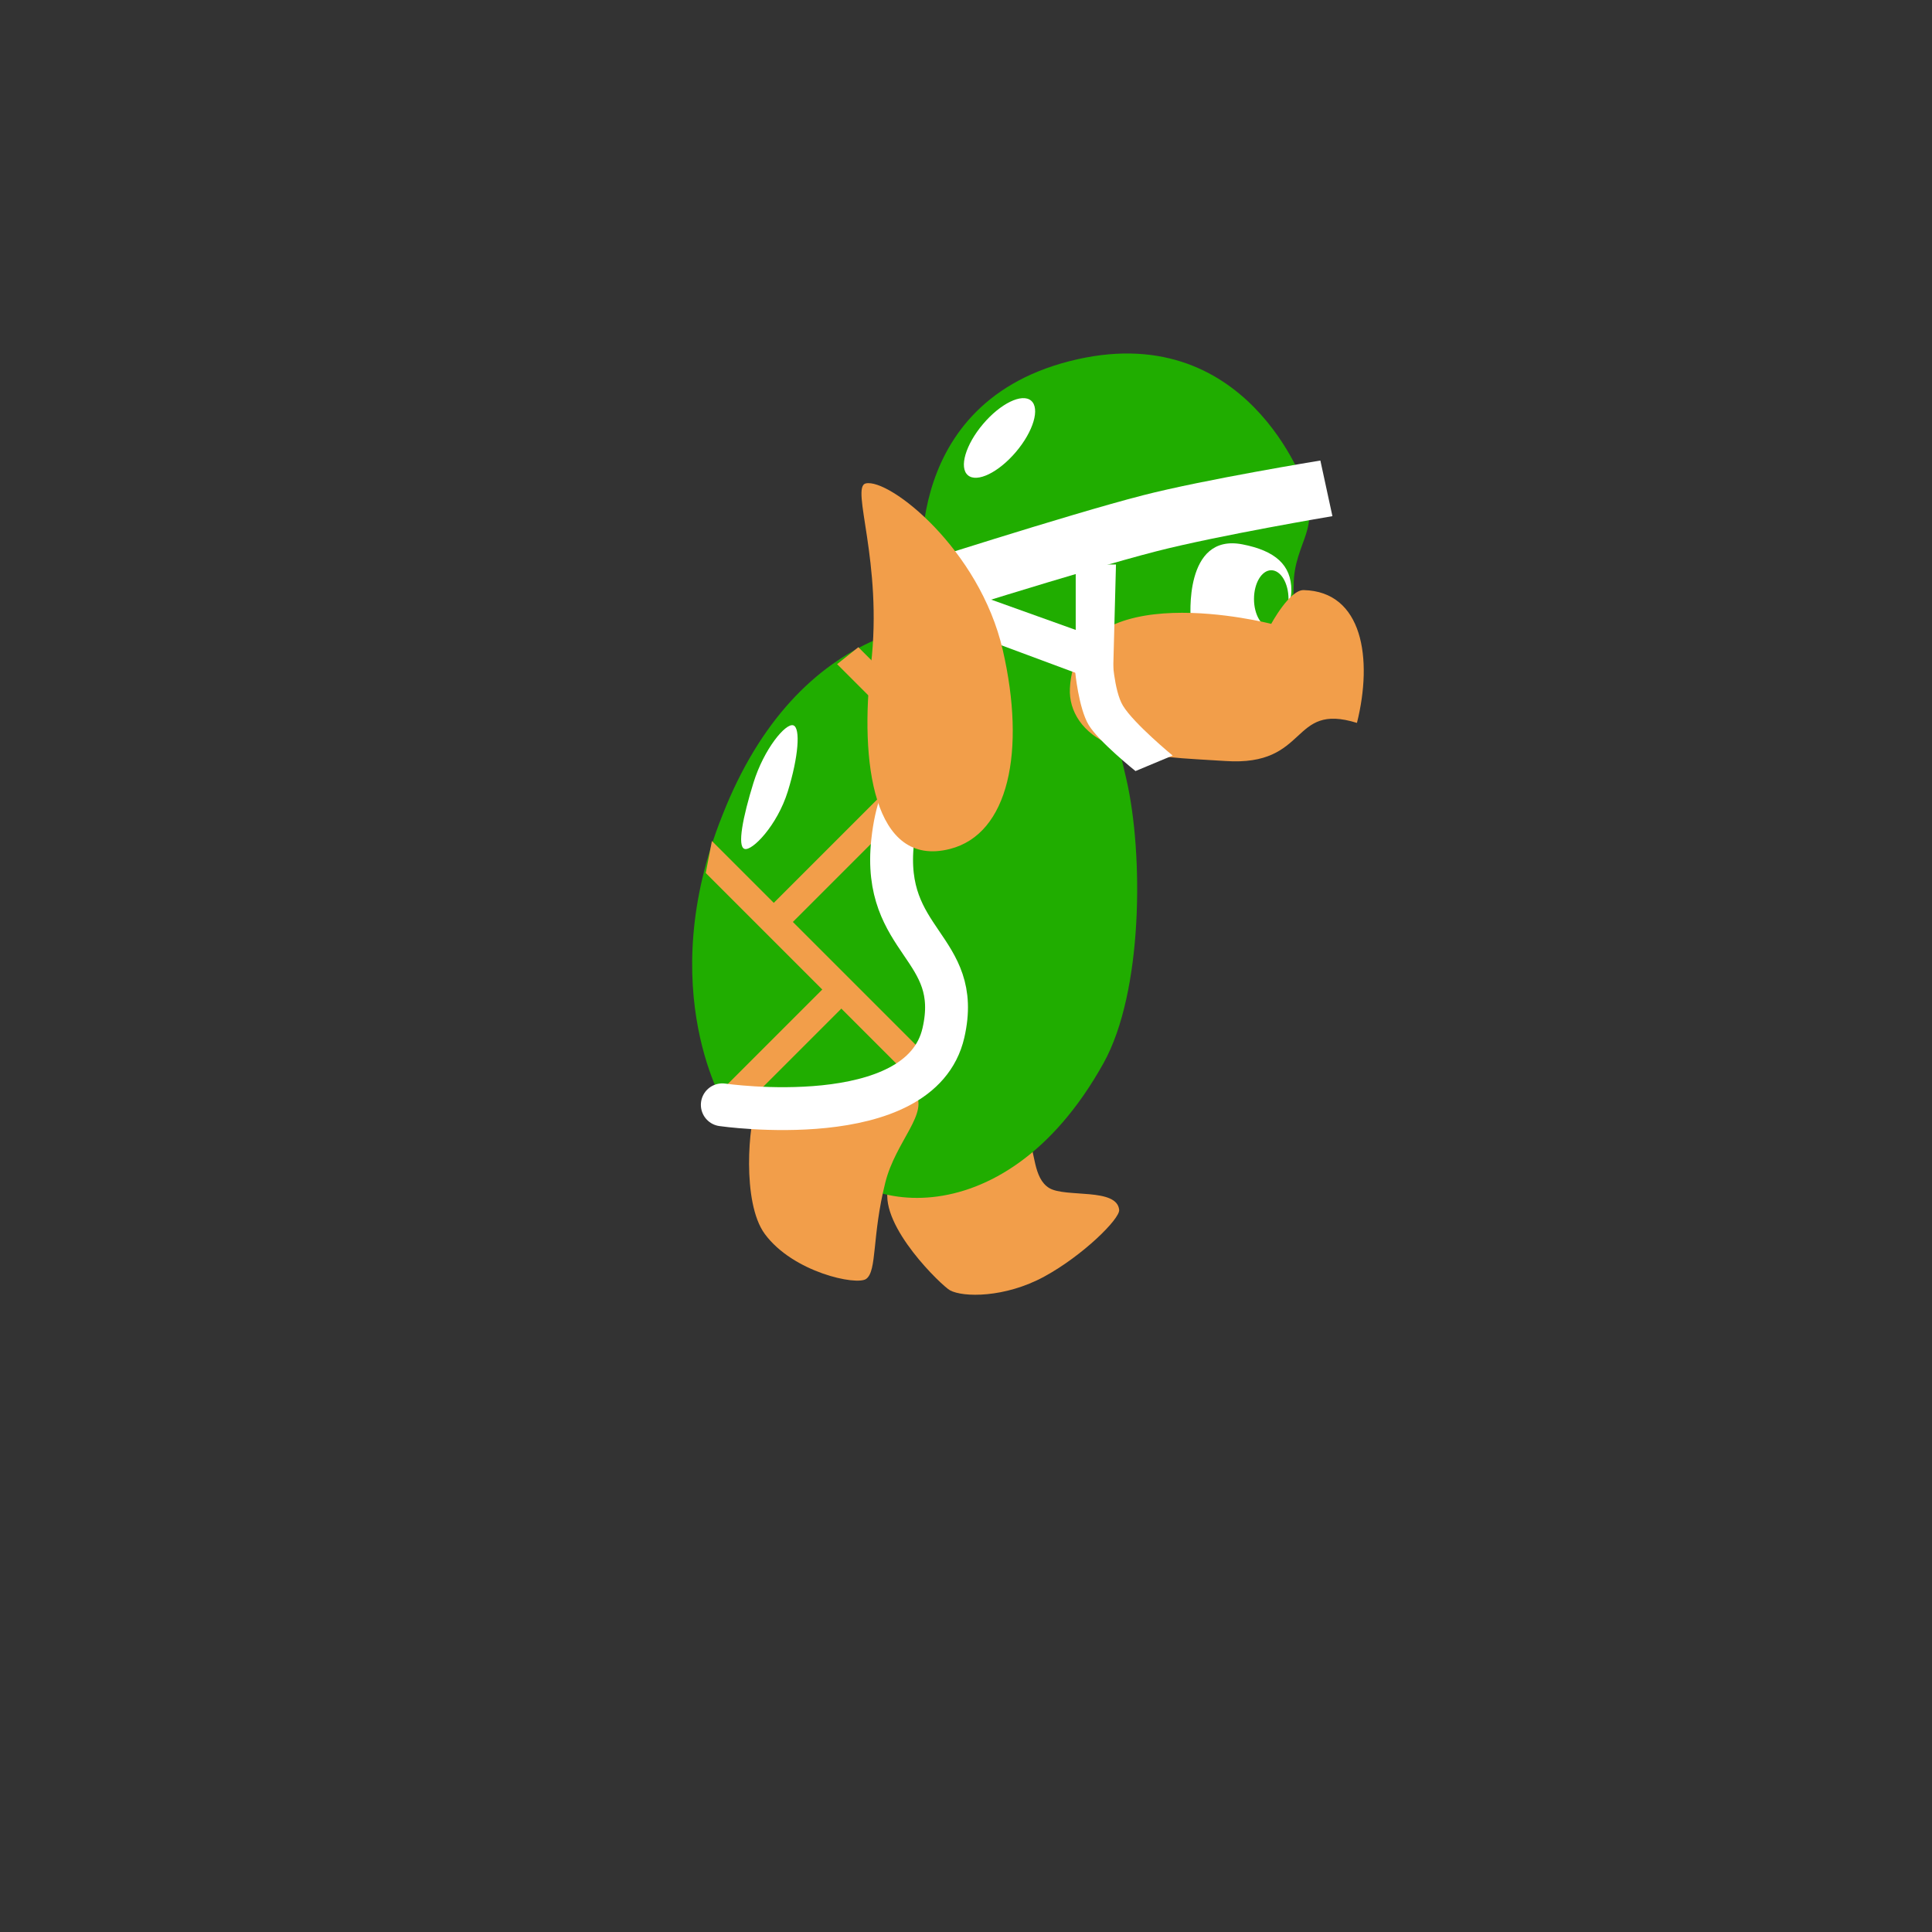 <svg version="1.1" xmlns="http://www.w3.org/2000/svg" xmlns:xlink="http://www.w3.org/1999/xlink" width="112.666" height="112.666" viewBox="0,0,112.666,112.666"><rect x="0" y="0" width="112.666" height="112.666" fill="#333333" stroke="none"/><g transform="translate(-183.835,-123.667)"><g data-paper-data="{&quot;isPaintingLayer&quot;:true}" fill-rule="nonzero" stroke-linejoin="miter" stroke-miterlimit="10" stroke-dasharray="" stroke-dashoffset="0" style="mix-blend-mode: normal"><path d="M183.835,236.333v-112.666h112.666v112.666z" data-paper-data="{&quot;index&quot;:null}" fill="none" stroke="none" stroke-width="0" stroke-linecap="butt"/><path d="M244.728,198.114c-2.293,1.246 -4.737,1.217 -5.497,0.796c-0.467,-0.258 -4.076,-3.714 -3.615,-5.923c0.432,-2.072 7.87,-3.326 8.191,-2.848c0.405,0.603 0.265,2.243 1.218,2.812c0.953,0.569 3.947,-0.035 4.075,1.27c0.051,0.52 -2.117,2.667 -4.372,3.893z" data-paper-data="{&quot;index&quot;:null}" fill="#f29e4a" stroke="none" stroke-width="0" stroke-linecap="butt"/><path d="M248.187,185.667c-5.949,10.685 -15.187,8.546 -16.445,4.785c-1.65,-0.602 -5.532,-2.108 -5.532,-2.108c0,0 -4.359,-6.885 -0.242,-17.148c4.365,-11.131 13.117,-12.635 19.009,-10.486c2.833,1.033 3.632,4.416 4.55,8.427c0.991,4.331 0.976,12.371 -1.34,16.53z" data-paper-data="{&quot;index&quot;:null}" fill="#20ad00" stroke="none" stroke-width="0" stroke-linecap="butt"/><path d="M249.123,166.784c-4.561,0 -10.141,-0.553 -11.734,-4.183c-0.495,-1.127 0.91,-4.369 0.91,-5.657c0,-5.434 4.846,-9.84 10.824,-9.84c3.249,0 8.648,2.89 10.451,5.177c1.515,1.921 -0.298,3.021 -0.298,5.502c0,5.434 -4.175,9.001 -10.153,9.001z" data-paper-data="{&quot;index&quot;:null}" fill="#20ad00" stroke="none" stroke-width="0" stroke-linecap="butt"/><path d="M259.142,158.095c0,1.482 -1.577,2.683 -3.521,2.683c-1.945,0 -2.348,-1.006 -2.348,-1.006c0,0 -0.436,-5.031 3.018,-4.36c1.909,0.371 2.851,1.201 2.851,2.683z" data-paper-data="{&quot;index&quot;:null}" fill="#ffffff" stroke="none" stroke-width="0" stroke-linecap="butt"/><path d="M258.975,158.598c0,0.926 -0.45,1.677 -1.006,1.677c-0.556,0 -1.006,-0.751 -1.006,-1.677c0,-0.926 0.45,-1.677 1.006,-1.677c0.556,0 1.006,0.751 1.006,1.677z" data-paper-data="{&quot;index&quot;:null}" fill="#20ad00" stroke="none" stroke-width="0" stroke-linecap="butt"/><path d="M262.967,165.824c-3.928,-1.225 -2.746,2.557 -7.682,2.221c-2.003,-0.136 -4.823,-0.185 -6.684,-0.947c-1.627,-0.666 -2.441,-1.956 -2.374,-3.287c0.335,-6.713 11.741,-3.763 11.741,-3.763c0,0 1.068,-1.989 1.895,-1.969c3.441,0.084 4.04,3.996 3.104,7.744z" data-paper-data="{&quot;index&quot;:null}" fill="#f29e4a" stroke="none" stroke-width="0" stroke-linecap="butt"/><path d="M237.687,157.896c0,0 -1.713,-10.528 8.491,-13.16c10.419,-2.687 13.796,7.413 13.796,7.413z" data-paper-data="{&quot;index&quot;:null}" fill="#20ad00" stroke="none" stroke-width="0" stroke-linecap="butt"/><path d="M251.262,155.818c-4.366,1.122 -14.109,4.216 -14.109,4.216l-0.703,-3.244c0,0 9.655,-3.114 14.029,-4.238c3.602,-0.926 10.354,-2.029 10.354,-2.029l0.703,3.244c0,0 -6.652,1.121 -10.274,2.051z" data-paper-data="{&quot;index&quot;:null}" fill="#ffffff" stroke="none" stroke-width="0" stroke-linecap="butt"/><path d="M246.566,162.957v-6.372h2.348l-0.168,6.372z" data-paper-data="{&quot;index&quot;:null}" fill="#ffffff" stroke="none" stroke-width="0" stroke-linecap="butt"/><path d="M237.696,159.612l2.104,-1.635l8.257,2.959l-0.595,2.305z" data-paper-data="{&quot;index&quot;:null}" fill="#ffffff" stroke="none" stroke-width="0" stroke-linecap="butt"/><path d="M250.052,168.632c0,0 -2.147,-1.722 -2.727,-2.683c-0.594,-0.983 -0.795,-3.151 -0.795,-3.151l2.166,-0.905c0,0 0.094,2.048 0.623,2.924c0.628,1.04 2.899,2.91 2.899,2.91z" data-paper-data="{&quot;index&quot;:null}" fill="#ffffff" stroke="none" stroke-width="0" stroke-linecap="butt"/><path d="M243.082,150.02c-1.018,1.201 -2.272,1.811 -2.802,1.362c-0.53,-0.449 -0.135,-1.787 0.883,-2.988c1.018,-1.201 2.272,-1.811 2.802,-1.362c0.53,0.449 0.135,1.787 -0.883,2.988z" data-paper-data="{&quot;index&quot;:null}" fill="#ffffff" stroke="none" stroke-width="0" stroke-linecap="butt"/><path d="M230.093,165.964c0.442,0.137 0.301,1.862 -0.316,3.852c-0.617,1.99 -2.08,3.493 -2.522,3.356c-0.442,-0.137 -0.099,-1.862 0.517,-3.852c0.617,-1.99 1.878,-3.493 2.321,-3.356z" data-paper-data="{&quot;index&quot;:null}" fill="#ffffff" stroke="none" stroke-width="0" stroke-linecap="butt"/><path d="M236.961,186.548l-11.97,-11.97l0.36,-1.867l12.724,12.724z" data-paper-data="{&quot;index&quot;:null}" fill="#f29e4a" stroke="none" stroke-width="0" stroke-linecap="butt"/><path d="M228.004,177.272l8.454,-8.454l1.113,1.113l-8.454,8.454z" data-paper-data="{&quot;index&quot;:null}" fill="#f29e4a" stroke="none" stroke-width="0" stroke-linecap="butt"/><path d="M239.096,168.842l-6.445,-6.445l1.239,-0.988l6.32,6.32z" data-paper-data="{&quot;index&quot;:null}" fill="#f29e4a" stroke="none" stroke-width="0" stroke-linecap="butt"/><path d="M235.464,192.621c-0.791,3.147 -0.474,5.159 -1.117,5.626c-0.556,0.403 -4.265,-0.381 -5.913,-2.622c-1.36,-1.848 -0.925,-6.557 -0.481,-7.446c0.365,-1.039 8.772,-1.43 9.214,-0.838c0.903,1.212 -1.092,2.85 -1.703,5.28z" data-paper-data="{&quot;index&quot;:null}" fill="#f29e4a" stroke="none" stroke-width="0" stroke-linecap="butt"/><path d="M225.904,187.254l6.698,-6.698l1.113,1.113l-6.949,6.949z" data-paper-data="{&quot;index&quot;:null}" fill="#f29e4a" stroke="none" stroke-width="0" stroke-linecap="butt"/><path d="M238.199,160.093c0,0 2.405,1.826 3.064,6.531c0.492,3.514 -4.562,-1.286 -5.373,6.11c-0.649,5.926 4.111,6.129 2.963,11.159c-1.342,5.881 -12.896,4.203 -12.896,4.203" data-paper-data="{&quot;index&quot;:null}" fill="none" stroke="#ffffff" stroke-width="2.5" stroke-linecap="round"/><path d="M234.321,151.859c1.37,-0.315 6.637,3.829 7.992,9.716c1.355,5.886 0.351,10.73 -3.086,11.601c-4.487,1.136 -5.26,-5.122 -4.601,-10.74c0.703,-5.999 -1.212,-10.367 -0.305,-10.576z" data-paper-data="{&quot;index&quot;:null}" fill="#f29e4a" stroke="none" stroke-width="0" stroke-linecap="butt"/></g></g></svg>